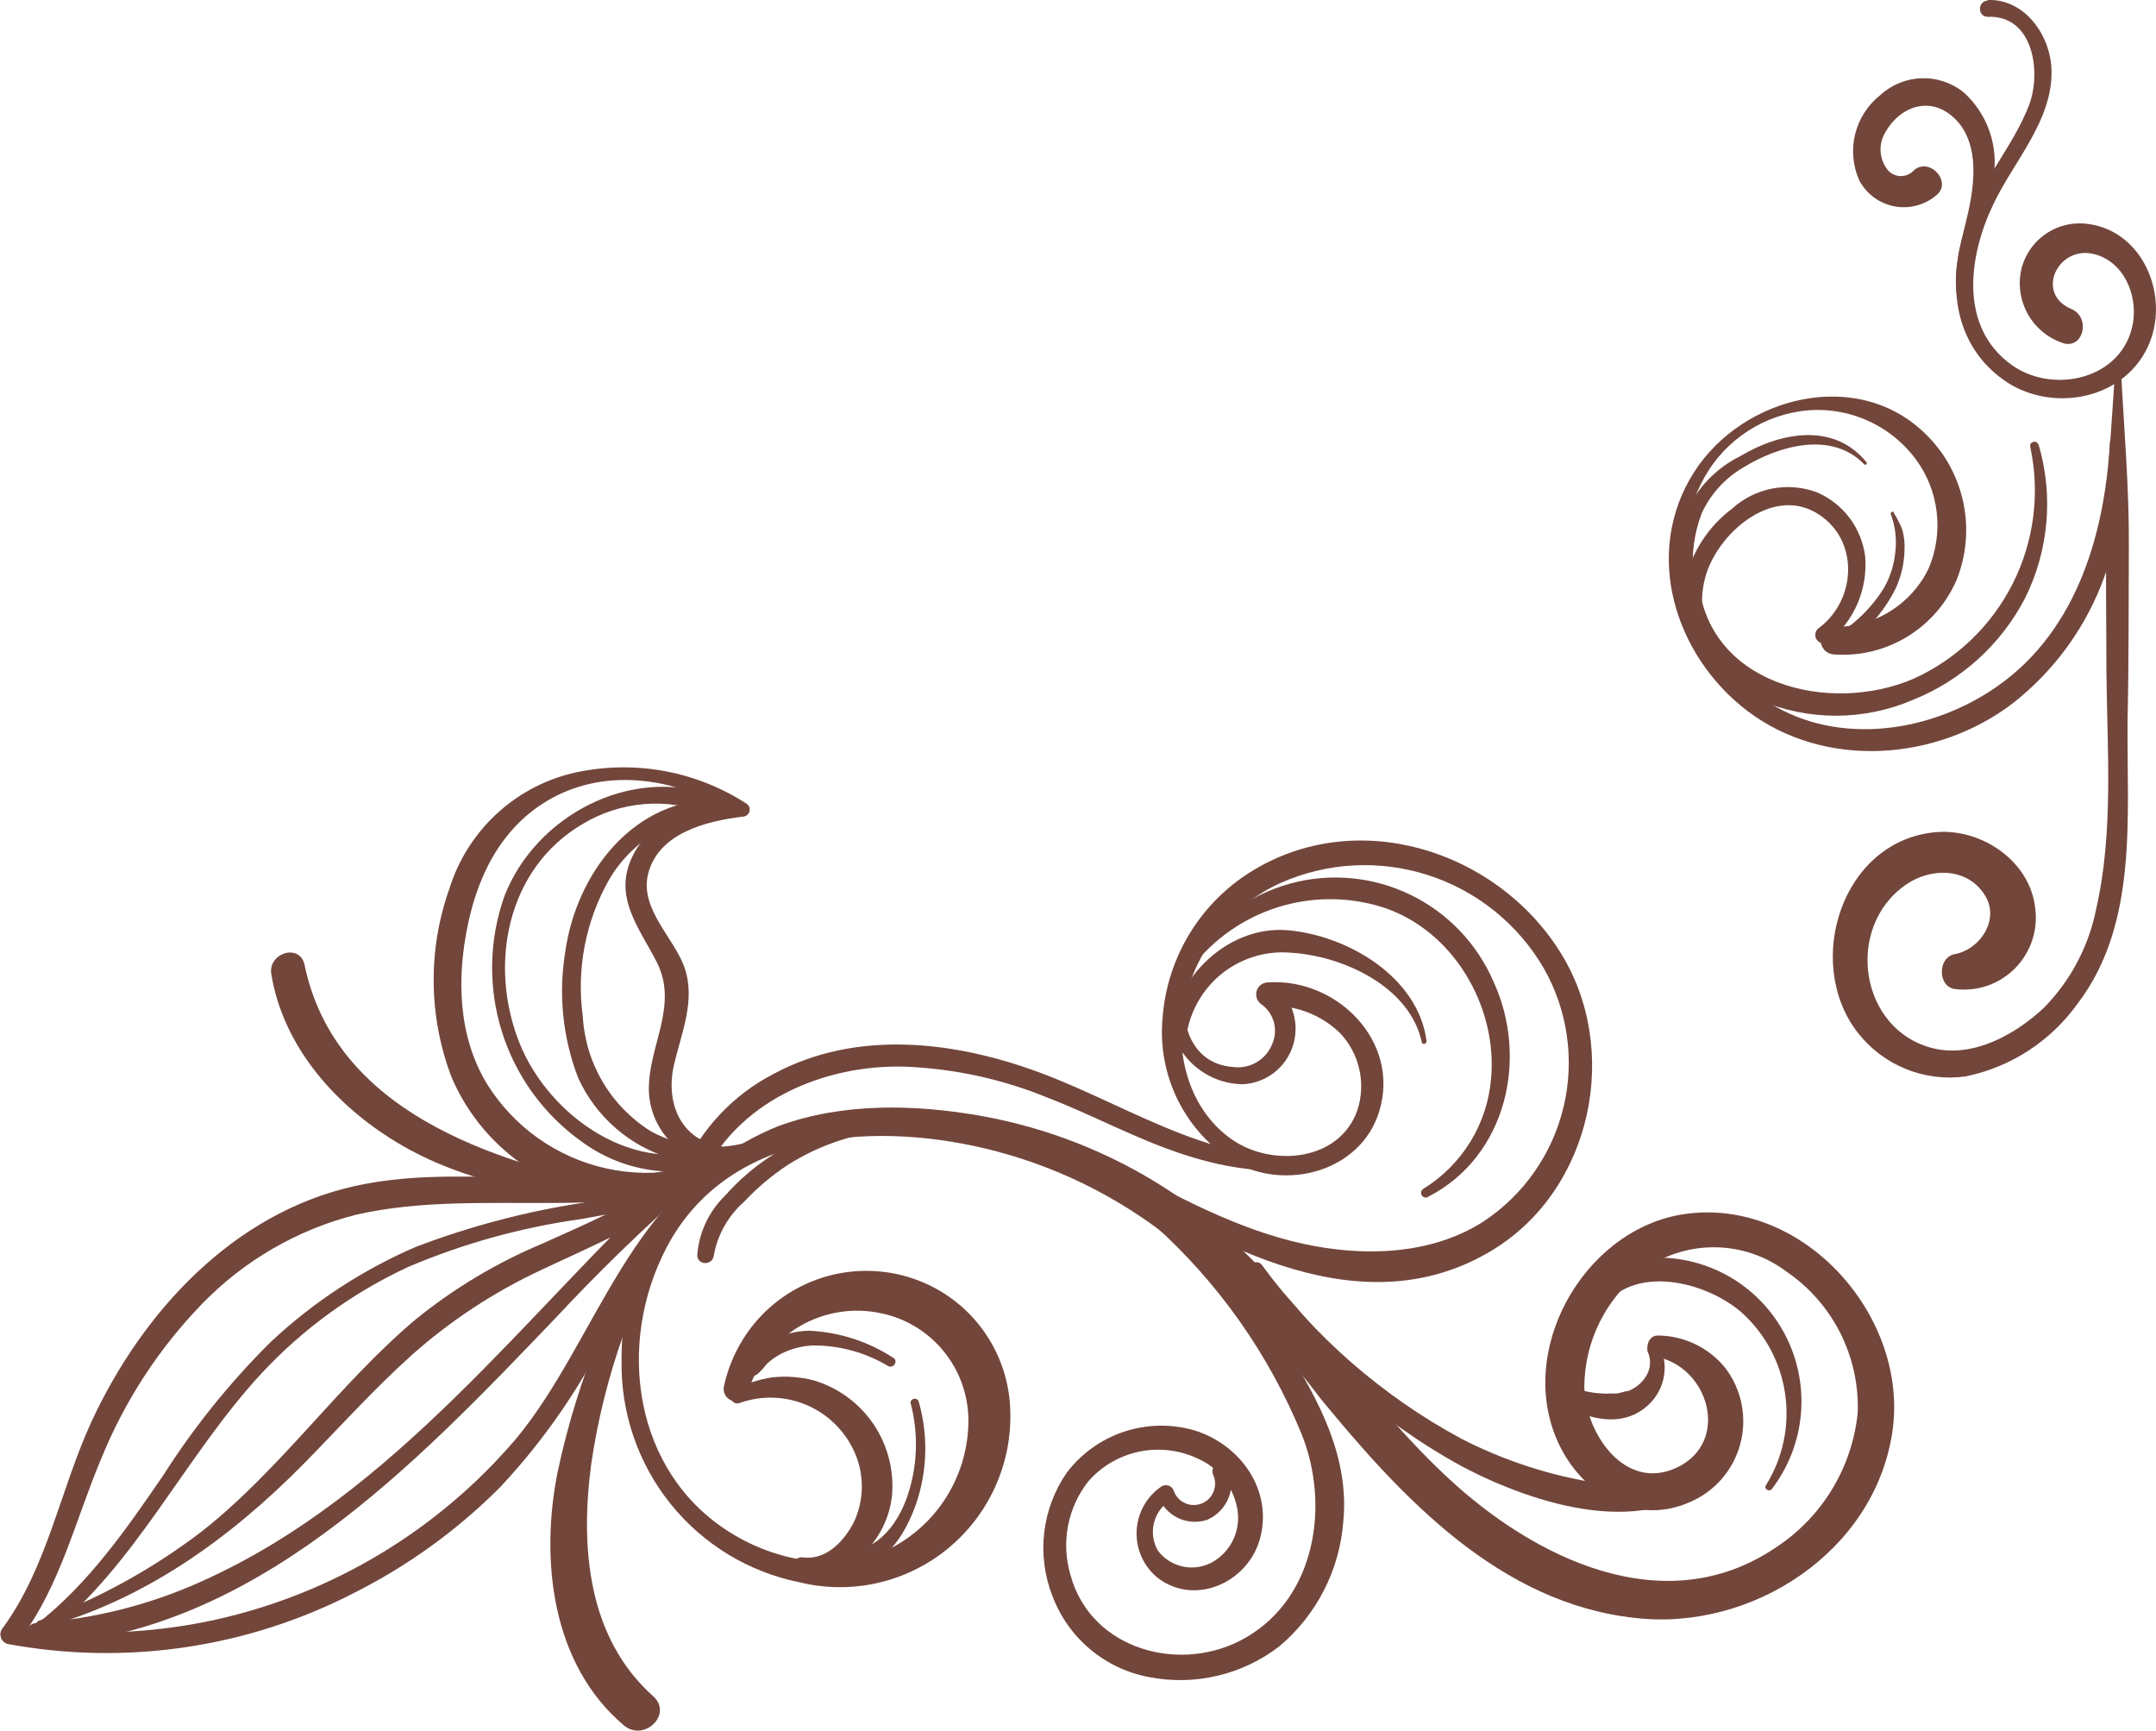 <svg width="76" height="61" viewBox="0 0 76 61" fill="none" xmlns="http://www.w3.org/2000/svg">
<g clip-path="url(#clip0_71_497)">
<path d="M58.316 47.811C60.224 48.115 61.036 50.823 59.103 51.731C57.283 52.582 55.889 50.534 55.848 48.904C55.848 48.103 56.034 47.314 56.391 46.597C56.748 45.881 57.266 45.258 57.905 44.778C58.642 44.242 59.531 43.956 60.441 43.963C61.351 43.969 62.236 44.267 62.965 44.814C63.774 45.363 64.43 46.11 64.871 46.985C65.312 47.86 65.523 48.833 65.484 49.812C65.383 50.774 65.069 51.7 64.563 52.523C64.058 53.346 63.374 54.045 62.564 54.568C58.656 57.183 54.074 54.924 51.015 52.066C47.538 48.822 45.147 44.525 41.126 41.91C39.135 40.623 36.908 39.746 34.575 39.331C32.246 38.918 29.69 38.861 27.438 39.692C25.788 40.346 24.375 41.488 23.388 42.967C22.401 44.446 21.885 46.191 21.91 47.971C21.882 49.801 22.493 51.583 23.638 53.007C24.783 54.432 26.39 55.41 28.179 55.77C29.078 55.991 30.015 56.001 30.919 55.799C31.822 55.597 32.667 55.188 33.387 54.604C34.106 54.02 34.682 53.278 35.068 52.434C35.455 51.59 35.642 50.668 35.614 49.74C35.592 48.764 35.289 47.816 34.742 47.01C34.194 46.203 33.426 45.573 32.529 45.196C31.58 44.796 30.535 44.692 29.526 44.895C28.518 45.098 27.593 45.6 26.872 46.336C26.189 47.039 25.718 47.922 25.515 48.884C25.497 48.991 25.519 49.1 25.578 49.192C25.636 49.283 25.726 49.35 25.83 49.379C25.934 49.408 26.045 49.397 26.142 49.348C26.238 49.3 26.314 49.217 26.353 49.116C26.635 48.13 27.282 47.289 28.161 46.764C29.04 46.24 30.085 46.072 31.084 46.294C31.978 46.485 32.775 46.988 33.333 47.714C33.892 48.439 34.175 49.34 34.133 50.256C34.1 51.122 33.847 51.966 33.397 52.707C32.947 53.447 32.315 54.059 31.562 54.485C29.711 55.465 27.448 55.089 25.731 54.011C22.327 51.886 21.71 47.372 23.499 43.968C25.715 39.749 31.053 39.496 35.156 40.589C37.52 41.219 39.719 42.358 41.599 43.927C43.415 45.552 45.072 47.349 46.546 49.291C49.426 52.804 52.876 56.513 57.638 57.028C61.751 57.503 66.081 54.702 66.708 50.462C67.294 46.449 63.659 42.297 59.545 42.771C56.033 43.158 53.508 47.31 54.83 50.622C55.586 52.52 57.535 53.825 59.535 52.959C59.974 52.778 60.365 52.499 60.679 52.143C60.992 51.786 61.22 51.362 61.344 50.903C61.468 50.444 61.484 49.963 61.393 49.496C61.301 49.03 61.103 48.591 60.815 48.213C60.527 47.858 60.164 47.572 59.753 47.375C59.341 47.178 58.891 47.075 58.435 47.073C58.028 47.073 57.92 47.744 58.337 47.811H58.316Z" fill="#73463B"/>
<path d="M58.1 47.687C58.148 47.808 58.17 47.938 58.163 48.068C58.157 48.197 58.123 48.324 58.064 48.44C57.931 48.69 57.717 48.888 57.458 49.002L57.36 49.044C57.432 49.013 57.303 49.044 57.288 49.044C57.192 49.075 57.094 49.099 56.995 49.116C57.056 49.116 56.902 49.116 56.907 49.116H56.758C56.666 49.124 56.573 49.124 56.481 49.116C56.096 49.101 55.718 49.016 55.365 48.863C55.278 48.831 55.182 48.835 55.099 48.873C55.015 48.912 54.95 48.983 54.917 49.069C54.885 49.156 54.889 49.252 54.928 49.337C54.966 49.421 55.036 49.486 55.123 49.518C55.987 50.034 57.144 50.307 57.992 49.616C58.31 49.368 58.535 49.02 58.63 48.627C58.725 48.235 58.685 47.822 58.517 47.455C58.485 47.4 58.432 47.359 58.37 47.343C58.309 47.327 58.243 47.335 58.188 47.367C58.134 47.401 58.094 47.453 58.078 47.515C58.062 47.576 58.07 47.642 58.1 47.697V47.687Z" fill="#73463B"/>
<path d="M26.076 49.451C26.872 49.167 27.747 49.206 28.516 49.559C29.284 49.913 29.884 50.553 30.189 51.344C30.327 51.71 30.392 52.1 30.378 52.492C30.365 52.883 30.275 53.268 30.112 53.624C29.773 54.31 29.125 55.006 28.302 54.893C27.947 54.846 27.788 55.378 28.148 55.445C29.886 55.765 31.31 54.305 31.449 52.649C31.51 51.769 31.271 50.893 30.77 50.167C30.269 49.442 29.536 48.909 28.693 48.657C28.215 48.531 27.718 48.494 27.227 48.548C26.753 48.617 26.294 48.767 25.87 48.992C25.613 49.111 25.798 49.559 26.06 49.451H26.076Z" fill="#73463B"/>
<path d="M26.934 40.146C22.276 41.745 21.052 47.269 18.193 50.71C15.445 53.935 11.725 56.175 7.595 57.09C5.253 57.606 2.836 57.678 0.468 57.302L0.679 57.818C2.134 55.909 2.658 53.552 3.584 51.375C4.403 49.371 5.595 47.541 7.096 45.985C8.589 44.436 10.484 43.337 12.567 42.812C14.84 42.297 17.195 42.42 19.524 42.4C21.998 42.4 24.543 42.142 26.682 40.785L26.276 40.27C24.636 41.549 22.543 42.008 20.548 42.395C18.541 42.702 16.573 43.221 14.675 43.942C12.779 44.756 11.039 45.896 9.533 47.31C8.106 48.726 6.84 50.297 5.759 51.994C4.443 53.913 3.106 55.847 1.25 57.281C1.218 57.301 1.19 57.327 1.169 57.358C1.147 57.389 1.133 57.424 1.126 57.461C1.119 57.498 1.12 57.536 1.129 57.573C1.138 57.609 1.154 57.644 1.177 57.673C1.2 57.703 1.229 57.728 1.262 57.746C1.295 57.764 1.331 57.775 1.368 57.777C1.406 57.78 1.443 57.775 1.479 57.763C1.514 57.75 1.546 57.73 1.573 57.704C4.803 55.192 6.5 51.323 9.251 48.373C10.711 46.814 12.457 45.551 14.393 44.654C16.335 43.829 18.377 43.264 20.465 42.972C22.661 42.591 24.857 42.116 26.698 40.791C27.042 40.543 26.739 39.991 26.358 40.213C22.162 42.647 17.005 40.785 12.475 41.812C8.207 42.776 5.034 46.232 3.245 50.065C2.119 52.489 1.676 55.254 0.062 57.431C0.035 57.477 0.018 57.529 0.015 57.583C0.011 57.637 0.02 57.691 0.04 57.741C0.06 57.791 0.092 57.835 0.132 57.871C0.173 57.907 0.221 57.932 0.273 57.946C4.448 58.72 8.761 58.078 12.531 56.12C14.419 55.164 16.143 53.913 17.637 52.412C19.223 50.718 20.541 48.79 21.545 46.697C22.836 44.221 24.265 41.508 27.047 40.507C27.279 40.424 27.181 40.053 26.945 40.135L26.934 40.146Z" fill="#73463B"/>
<path d="M1.44 57.395C5.039 56.435 8.078 54.253 10.695 51.607C11.955 50.323 13.164 48.977 14.506 47.77C15.873 46.553 17.41 45.542 19.067 44.768C20.918 43.891 22.862 43.112 24.435 41.766L23.921 41.25C18.532 46.269 13.997 52.654 7.106 55.739C5.27 56.57 3.301 57.066 1.291 57.204C0.776 57.24 0.776 58.014 1.291 57.993C8.922 57.653 14.619 51.638 19.561 46.48C21.095 44.833 22.712 43.265 24.404 41.781C24.764 41.477 24.255 40.992 23.89 41.265C22.44 42.395 20.753 43.096 19.093 43.844C17.492 44.518 15.994 45.416 14.645 46.511C11.935 48.796 9.909 51.778 7.117 53.975C5.364 55.316 3.419 56.382 1.347 57.137C1.317 57.152 1.293 57.177 1.279 57.208C1.266 57.239 1.263 57.273 1.272 57.306C1.281 57.338 1.302 57.366 1.329 57.386C1.357 57.405 1.391 57.413 1.424 57.41L1.44 57.395Z" fill="#73463B"/>
<path d="M26.42 40.264C25.68 40.747 24.851 41.076 23.982 41.233C23.113 41.391 22.222 41.373 21.361 41.181C20.499 40.989 19.684 40.626 18.963 40.115C18.243 39.603 17.631 38.953 17.164 38.201C16.136 36.504 16.095 34.436 16.506 32.527C16.917 30.619 17.848 28.953 19.591 28.06C21.7 26.992 24.163 27.544 26.076 28.772L26.199 28.323C24.723 28.323 23.047 28.7 22.317 30.139C21.586 31.578 22.512 32.672 23.145 33.899C23.936 35.447 22.857 36.844 22.872 38.413C22.884 39.076 23.141 39.711 23.591 40.197C24.042 40.682 24.656 40.984 25.314 41.043C25.289 40.832 25.258 40.62 25.232 40.409C22.419 41.502 19.381 39.377 18.326 36.798C17.205 34.028 17.853 30.608 20.553 29.035C21.206 28.644 21.94 28.408 22.698 28.343C23.456 28.279 24.219 28.389 24.929 28.664C25.314 28.819 25.5 28.174 25.104 28.029C22.203 26.998 18.882 28.762 17.786 31.573C17.235 33.115 17.201 34.796 17.691 36.36C18.18 37.923 19.165 39.284 20.496 40.233C21.192 40.748 22 41.088 22.853 41.227C23.706 41.365 24.58 41.297 25.402 41.028C25.669 40.93 25.746 40.46 25.402 40.404C23.977 40.166 23.458 38.856 23.756 37.546C24.019 36.396 24.543 35.245 24.116 34.064C23.731 33.033 22.574 32.047 22.836 30.846C23.18 29.36 24.893 28.942 26.199 28.782C26.25 28.779 26.299 28.759 26.339 28.726C26.379 28.693 26.407 28.648 26.42 28.598C26.433 28.548 26.431 28.495 26.412 28.447C26.393 28.398 26.36 28.357 26.317 28.328C25.413 27.743 24.401 27.346 23.34 27.163C22.28 26.98 21.194 27.013 20.147 27.261C19.14 27.51 18.215 28.016 17.46 28.729C16.706 29.442 16.147 30.338 15.838 31.331C15.079 33.475 15.105 35.821 15.91 37.948C16.291 38.85 16.854 39.665 17.561 40.34C18.268 41.017 19.106 41.54 20.023 41.879C21.138 42.249 22.328 42.332 23.484 42.12C24.639 41.908 25.723 41.408 26.636 40.667C26.862 40.486 26.636 40.089 26.399 40.264H26.42Z" fill="#73463B"/>
<path d="M25.361 28.179C22.353 28.112 20.316 30.758 19.925 33.554C19.679 35.05 19.837 36.586 20.383 38C20.693 38.676 21.143 39.278 21.703 39.765C22.263 40.252 22.921 40.613 23.632 40.825C24.343 41.036 25.09 41.093 25.825 40.991C26.559 40.889 27.264 40.631 27.891 40.233C28.215 40.017 27.922 39.496 27.577 39.718C26.889 40.154 26.098 40.399 25.285 40.427C24.471 40.455 23.665 40.266 22.949 39.878C22.252 39.445 21.67 38.85 21.251 38.143C20.832 37.436 20.589 36.639 20.543 35.818C20.317 34.157 20.642 32.468 21.468 31.011C21.868 30.323 22.438 29.751 23.122 29.348C23.807 28.945 24.583 28.726 25.376 28.71C25.432 28.694 25.481 28.66 25.516 28.614C25.551 28.567 25.57 28.511 25.57 28.452C25.57 28.394 25.551 28.337 25.516 28.291C25.481 28.244 25.432 28.21 25.376 28.195L25.361 28.179Z" fill="#73463B"/>
<path d="M23.52 42.498C21.677 45.364 20.369 48.541 19.658 51.876C19.036 54.97 19.437 58.658 21.993 60.815C22.707 61.413 23.736 60.417 23.021 59.783C20.712 57.72 20.45 54.532 20.841 51.602C21.298 48.482 22.368 45.484 23.988 42.782C24.173 42.477 23.7 42.199 23.51 42.503L23.52 42.498Z" fill="#73463B"/>
<path d="M21.808 41.858C17.319 40.94 11.801 39.145 10.737 34.013C10.577 33.239 9.441 33.579 9.564 34.337C9.97 36.808 11.698 38.815 13.76 40.125C16.151 41.647 18.964 42.111 21.73 42.415C22.044 42.446 22.116 41.899 21.808 41.858Z" fill="#73463B"/>
<path d="M31.639 39.362C30.106 39.398 28.611 39.847 27.31 40.662C26.658 41.067 26.069 41.566 25.561 42.142C24.989 42.696 24.639 43.441 24.579 44.236C24.579 44.618 25.14 44.608 25.165 44.236C25.299 43.508 25.674 42.847 26.23 42.359C26.691 41.866 27.209 41.43 27.772 41.059C28.93 40.323 30.256 39.897 31.624 39.821C31.679 39.813 31.729 39.785 31.765 39.743C31.801 39.701 31.821 39.647 31.821 39.591C31.821 39.536 31.801 39.482 31.765 39.44C31.729 39.398 31.679 39.37 31.624 39.362H31.639Z" fill="#73463B"/>
<path d="M38.977 41.43C42.895 43.937 48.084 46.841 52.639 44.045C56.131 41.9 57.154 36.989 54.995 33.554C52.727 29.943 47.796 28.396 44.068 30.743C43.189 31.295 42.452 32.047 41.916 32.937C41.38 33.828 41.06 34.832 40.982 35.87C40.887 36.87 41.073 37.876 41.519 38.775C41.966 39.674 42.654 40.43 43.507 40.956C45.327 41.987 47.965 41.301 48.618 39.176C49.379 36.695 47.107 34.456 44.685 34.627C44.595 34.63 44.509 34.662 44.439 34.718C44.368 34.775 44.318 34.852 44.294 34.938C44.271 35.025 44.276 35.117 44.308 35.202C44.34 35.285 44.398 35.357 44.474 35.406C44.681 35.556 44.832 35.773 44.902 36.02C44.971 36.266 44.957 36.53 44.859 36.767C44.757 37.045 44.563 37.28 44.31 37.433C44.057 37.586 43.759 37.648 43.466 37.608C41.702 37.484 41.409 35.4 42.036 34.09C42.05 34.056 42.057 34.02 42.057 33.983C42.057 33.947 42.05 33.911 42.036 33.877C42.022 33.843 42.001 33.812 41.975 33.787C41.949 33.761 41.919 33.74 41.885 33.727C41.851 33.713 41.815 33.706 41.778 33.706C41.742 33.706 41.706 33.713 41.672 33.727C41.639 33.742 41.608 33.762 41.582 33.788C41.556 33.814 41.536 33.845 41.522 33.879C41.303 34.358 41.194 34.881 41.203 35.409C41.212 35.936 41.339 36.455 41.574 36.927C41.803 37.312 42.127 37.633 42.513 37.858C42.9 38.084 43.338 38.207 43.785 38.217C44.19 38.203 44.58 38.062 44.902 37.816C45.224 37.569 45.462 37.228 45.582 36.84C45.702 36.452 45.699 36.036 45.574 35.649C45.448 35.263 45.206 34.925 44.88 34.683C44.808 34.941 44.741 35.199 44.669 35.462C45.14 35.433 45.612 35.503 46.055 35.667C46.498 35.831 46.902 36.087 47.24 36.416C47.577 36.773 47.81 37.213 47.917 37.692C48.024 38.17 48 38.669 47.847 39.135C47.209 40.95 44.824 41.136 43.43 40.166C41.887 39.099 41.373 37.041 41.769 35.287C41.969 34.376 42.379 33.525 42.966 32.801C43.552 32.078 44.3 31.502 45.148 31.119C46.787 30.393 48.634 30.296 50.34 30.845C52.046 31.395 53.492 32.553 54.403 34.1C55.257 35.583 55.513 37.337 55.12 39.003C54.726 40.669 53.711 42.12 52.285 43.06C50.423 44.247 48.053 44.298 45.955 43.844C43.579 43.328 41.409 42.127 39.27 40.976C39.24 40.959 39.208 40.947 39.173 40.942C39.139 40.937 39.104 40.939 39.071 40.948C39.038 40.957 39.006 40.972 38.978 40.992C38.951 41.013 38.928 41.039 38.91 41.069C38.893 41.099 38.881 41.132 38.876 41.166C38.871 41.2 38.873 41.235 38.882 41.269C38.891 41.303 38.906 41.334 38.926 41.362C38.947 41.389 38.973 41.413 39.003 41.43H38.977Z" fill="#73463B"/>
<path d="M46.901 40.657C43.219 41.373 39.98 39.047 36.689 37.819C33.665 36.69 30.189 36.272 27.253 37.861C25.834 38.598 24.709 39.799 24.065 41.265C23.885 41.693 24.507 42.07 24.697 41.631C25.921 38.831 29.027 37.505 31.932 37.598C33.645 37.669 35.333 38.037 36.92 38.686C38.509 39.3 40.005 40.12 41.63 40.662C43.348 41.234 45.204 41.513 46.963 40.94C47.001 40.929 47.033 40.904 47.052 40.869C47.072 40.834 47.076 40.793 47.066 40.755C47.055 40.716 47.029 40.684 46.994 40.664C46.959 40.645 46.919 40.64 46.88 40.651L46.901 40.657Z" fill="#73463B"/>
<path d="M32.097 49.446C32.382 50.521 32.347 51.656 31.994 52.711C31.691 53.603 31.094 54.475 30.117 54.666C29.737 54.738 29.896 55.326 30.277 55.249C31.351 55.027 31.958 53.965 32.297 52.995C32.694 51.828 32.722 50.568 32.38 49.384C32.364 49.353 32.339 49.328 32.307 49.313C32.276 49.299 32.24 49.296 32.206 49.305C32.173 49.314 32.143 49.335 32.123 49.364C32.103 49.392 32.094 49.427 32.097 49.462V49.446Z" fill="#73463B"/>
<path d="M31.485 47.857C30.592 47.276 29.561 46.947 28.497 46.903C28.053 46.918 27.617 47.027 27.217 47.223C26.787 47.406 26.439 47.742 26.24 48.167C26.153 48.445 26.502 48.595 26.698 48.435C26.893 48.275 26.945 48.151 27.083 48.027C27.223 47.904 27.377 47.799 27.541 47.713C27.884 47.542 28.259 47.444 28.641 47.424C29.581 47.415 30.504 47.667 31.31 48.151C31.506 48.249 31.675 47.96 31.485 47.857Z" fill="#73463B"/>
<path d="M50.362 42.173C53.113 40.749 53.889 37.288 52.645 34.596C52.066 33.258 51.028 32.173 49.719 31.538C48.41 30.903 46.918 30.759 45.513 31.134C43.951 31.556 42.616 32.572 41.79 33.966C41.702 34.111 41.918 34.224 42.011 34.095C42.783 33.094 43.843 32.355 45.048 31.976C46.252 31.598 47.543 31.6 48.747 31.98C51.22 32.785 52.789 35.462 52.562 38.01C52.497 38.801 52.247 39.565 51.832 40.241C51.418 40.916 50.85 41.485 50.176 41.9C50.157 41.91 50.141 41.925 50.128 41.942C50.114 41.959 50.105 41.979 50.099 42C50.093 42.021 50.092 42.043 50.094 42.065C50.097 42.087 50.104 42.108 50.115 42.127C50.126 42.145 50.14 42.162 50.157 42.175C50.174 42.189 50.194 42.199 50.215 42.204C50.258 42.216 50.303 42.21 50.341 42.188L50.362 42.173Z" fill="#73463B"/>
<path d="M50.29 36.716C50.007 34.441 47.518 32.981 45.415 32.79C43.194 32.589 41.183 34.663 41.224 36.85C41.224 36.925 41.254 36.997 41.307 37.05C41.36 37.104 41.432 37.133 41.507 37.133C41.582 37.133 41.654 37.104 41.707 37.05C41.76 36.997 41.79 36.925 41.79 36.85C41.81 36.388 41.922 35.935 42.121 35.518C42.32 35.101 42.6 34.729 42.946 34.423C43.292 34.118 43.696 33.886 44.133 33.741C44.571 33.596 45.033 33.541 45.492 33.58C47.338 33.688 49.698 34.771 50.12 36.736C50.12 36.819 50.279 36.803 50.269 36.736L50.29 36.716Z" fill="#73463B"/>
<path d="M44.011 44.943C45.978 47.751 48.565 50.065 51.57 51.705C54.059 53.01 58.219 54.382 60.481 51.932C60.8 51.587 60.291 51.071 59.967 51.416C58.913 52.494 57.303 52.448 55.92 52.206C54.382 51.927 52.893 51.421 51.503 50.705C48.737 49.212 46.338 47.121 44.479 44.582C44.273 44.319 43.816 44.669 44.011 44.943Z" fill="#73463B"/>
<path d="M62.466 52.474C63.067 51.683 63.424 50.733 63.491 49.741C63.558 48.749 63.333 47.759 62.843 46.894C62.354 46.03 61.622 45.328 60.739 44.878C59.855 44.427 58.859 44.247 57.874 44.36C57.371 44.415 56.892 44.605 56.488 44.91C56.084 45.215 55.768 45.624 55.576 46.093C55.426 46.506 56.09 46.779 56.29 46.392C57.319 44.489 60.013 45.092 61.366 46.237C62.212 46.986 62.765 48.011 62.927 49.131C63.089 50.25 62.849 51.391 62.25 52.35C62.168 52.489 62.373 52.597 62.466 52.479V52.474Z" fill="#73463B"/>
<path d="M40.7 43.194C42.957 45.224 44.728 47.738 45.883 50.55C46.88 53.031 46.397 56.296 43.908 57.725C41.666 59.02 38.463 58.179 37.738 55.522C37.569 54.96 37.538 54.366 37.647 53.789C37.756 53.213 38.003 52.671 38.365 52.211C38.834 51.678 39.462 51.312 40.155 51.167C40.848 51.022 41.57 51.106 42.211 51.406C42.565 51.559 42.877 51.795 43.12 52.095C43.362 52.395 43.529 52.75 43.605 53.129C43.681 53.489 43.645 53.864 43.502 54.203C43.358 54.541 43.114 54.827 42.803 55.022C42.487 55.219 42.11 55.291 41.745 55.226C41.379 55.16 41.051 54.961 40.823 54.666C40.649 54.373 40.596 54.023 40.675 53.691C40.754 53.359 40.958 53.07 41.245 52.886L40.818 52.716C40.938 53.056 41.186 53.336 41.509 53.496C41.831 53.656 42.203 53.683 42.546 53.572C42.876 53.433 43.141 53.172 43.287 52.844C43.433 52.515 43.449 52.143 43.332 51.803C43.209 51.442 42.623 51.602 42.756 51.963C42.801 52.055 42.827 52.155 42.832 52.257C42.837 52.359 42.822 52.461 42.786 52.556C42.751 52.652 42.696 52.739 42.626 52.813C42.556 52.887 42.472 52.946 42.378 52.987C42.285 53.027 42.184 53.048 42.082 53.048C41.98 53.048 41.88 53.027 41.786 52.987C41.693 52.946 41.608 52.888 41.538 52.813C41.468 52.74 41.414 52.652 41.378 52.556C41.366 52.514 41.343 52.475 41.314 52.442C41.284 52.41 41.247 52.384 41.206 52.368C41.165 52.351 41.121 52.345 41.077 52.348C41.033 52.351 40.99 52.364 40.952 52.386C40.688 52.564 40.469 52.802 40.315 53.08C40.161 53.359 40.076 53.671 40.066 53.99C40.056 54.308 40.121 54.625 40.258 54.913C40.394 55.201 40.596 55.452 40.849 55.646C42.191 56.616 44.011 55.739 44.417 54.228C44.88 52.51 43.703 50.895 42.083 50.411C41.274 50.18 40.415 50.199 39.617 50.465C38.819 50.731 38.12 51.231 37.609 51.901C37.174 52.527 36.9 53.251 36.81 54.008C36.721 54.766 36.818 55.534 37.095 56.244C37.368 56.977 37.826 57.626 38.423 58.128C39.021 58.631 39.738 58.97 40.504 59.112C41.302 59.269 42.125 59.253 42.916 59.066C43.708 58.88 44.451 58.526 45.096 58.029C45.748 57.482 46.284 56.81 46.671 56.051C47.059 55.293 47.291 54.464 47.353 53.614C47.569 51.375 46.5 49.369 45.348 47.538C44.196 45.706 42.839 43.963 40.977 42.895C40.782 42.787 40.556 43.055 40.736 43.215L40.7 43.194Z" fill="#73463B"/>
<path d="M74.766 13.03C74.869 15.093 75.054 17.156 75.043 19.219C75.033 21.282 75.043 23.346 74.997 25.409C74.966 28.731 75.388 32.553 73.244 35.364C72.295 36.698 70.876 37.62 69.274 37.943C68.563 38.039 67.839 37.947 67.174 37.676C66.509 37.404 65.927 36.963 65.484 36.396C63.561 33.91 64.939 29.592 68.271 29.329C69.871 29.205 71.562 30.361 71.742 32.006C71.794 32.393 71.756 32.786 71.632 33.155C71.507 33.524 71.3 33.86 71.025 34.136C70.751 34.411 70.417 34.62 70.049 34.746C69.681 34.871 69.289 34.91 68.904 34.859C68.292 34.771 68.307 33.739 68.904 33.631C69.788 33.471 70.483 32.44 69.994 31.599C69.397 30.567 68.066 30.567 67.186 31.181C65.006 32.687 65.541 36.339 68.179 36.958C69.588 37.283 71.074 36.442 72.061 35.509C72.99 34.56 73.624 33.361 73.887 32.058C74.514 29.345 74.277 26.384 74.252 23.63C74.252 21.912 74.221 20.194 74.252 18.471C74.277 16.661 74.452 14.861 74.555 13.06C74.555 13.032 74.566 13.004 74.587 12.984C74.607 12.964 74.634 12.952 74.663 12.952C74.692 12.952 74.719 12.964 74.739 12.984C74.76 13.004 74.771 13.032 74.771 13.06L74.766 13.03Z" fill="#73463B"/>
<path d="M74.678 15.536C74.923 17.271 74.707 19.04 74.052 20.665C73.398 22.29 72.328 23.712 70.95 24.79C68.287 26.822 64.348 27.137 61.602 25.063C59.031 23.113 57.9 19.492 59.715 16.645C61.427 13.958 65.531 12.905 67.942 15.361C68.59 16.014 69.032 16.844 69.215 17.747C69.398 18.65 69.313 19.587 68.971 20.442C68.609 21.276 67.999 21.976 67.223 22.447C66.447 22.917 65.545 23.134 64.641 23.067C64.029 23.015 64.009 22.072 64.641 22.092C65.331 22.106 66.01 21.922 66.6 21.564C67.19 21.205 67.666 20.685 67.973 20.065C68.248 19.433 68.35 18.738 68.27 18.053C68.19 17.368 67.929 16.716 67.516 16.166C67.051 15.549 66.43 15.069 65.717 14.775C65.004 14.481 64.226 14.384 63.464 14.494C62.713 14.605 62.001 14.898 61.389 15.347C60.777 15.796 60.283 16.389 59.952 17.073C58.594 19.73 59.802 23.021 62.173 24.645C64.543 26.27 67.773 25.899 70.143 24.367C73.131 22.448 74.185 18.946 74.375 15.598C74.375 15.433 74.648 15.376 74.678 15.557V15.536Z" fill="#73463B"/>
<path d="M64.127 22.128C65.49 21.096 65.536 18.915 63.973 18.048C62.409 17.181 60.533 18.822 60.116 20.333C59.983 20.813 59.96 21.316 60.049 21.806C60.138 22.296 60.337 22.759 60.63 23.16C60.831 23.428 60.383 23.774 60.173 23.516C59.824 23.105 59.573 22.621 59.439 22.099C59.304 21.577 59.29 21.032 59.396 20.503C59.626 19.471 60.217 18.556 61.062 17.924C61.46 17.565 61.948 17.321 62.474 17.22C62.999 17.119 63.543 17.165 64.045 17.352C64.499 17.546 64.895 17.855 65.193 18.25C65.492 18.644 65.682 19.11 65.747 19.601C65.796 20.165 65.707 20.733 65.487 21.255C65.266 21.777 64.921 22.236 64.482 22.592C64.452 22.621 64.416 22.642 64.378 22.656C64.339 22.669 64.298 22.675 64.257 22.672C64.216 22.668 64.177 22.656 64.14 22.637C64.104 22.617 64.073 22.59 64.048 22.557C64.023 22.525 64.005 22.487 63.996 22.447C63.986 22.407 63.985 22.366 63.992 22.325C64 22.285 64.016 22.246 64.039 22.212C64.062 22.178 64.092 22.15 64.127 22.128Z" fill="#73463B"/>
<path d="M66.744 18.053C66.867 18.25 66.972 18.457 67.058 18.672C67.122 18.902 67.148 19.141 67.135 19.379C67.127 19.852 67.02 20.317 66.821 20.746C66.392 21.603 65.74 22.328 64.934 22.845C64.672 23.026 64.42 22.587 64.682 22.412C65.399 21.992 65.999 21.4 66.431 20.689C66.64 20.308 66.769 19.889 66.811 19.456C66.866 19.001 66.809 18.539 66.647 18.11C66.641 18.053 66.744 17.997 66.744 18.053Z" fill="#73463B"/>
<path d="M65.716 16.367C64.559 15.165 62.672 15.722 61.448 16.48C60.808 16.853 60.298 17.415 59.987 18.09C59.716 18.799 59.616 19.562 59.694 20.318C59.694 20.607 59.283 20.597 59.252 20.318C59.14 19.478 59.241 18.623 59.545 17.832C59.947 17.072 60.577 16.459 61.345 16.078C62.739 15.242 64.631 14.866 65.793 16.29C65.834 16.341 65.767 16.413 65.721 16.367H65.716Z" fill="#73463B"/>
<path d="M71.856 15.65C72.395 17.464 72.222 19.417 71.372 21.107C70.522 22.73 69.121 23.994 67.423 24.672C66.567 25.038 65.646 25.227 64.716 25.227C63.785 25.227 62.864 25.038 62.008 24.672C61.166 24.321 60.453 23.717 59.967 22.943C59.482 22.169 59.248 21.262 59.298 20.349C59.308 20.281 59.341 20.219 59.393 20.174C59.444 20.128 59.51 20.104 59.579 20.104C59.647 20.104 59.713 20.128 59.765 20.174C59.816 20.219 59.85 20.281 59.859 20.349C60.111 24.14 64.487 25.203 67.454 23.924C68.969 23.239 70.203 22.053 70.952 20.566C71.701 19.078 71.918 17.377 71.567 15.748C71.526 15.568 71.799 15.49 71.845 15.671L71.856 15.65Z" fill="#73463B"/>
<path d="M70.061 1.59637e-05C71.372 -0.052 72.298 1.253 72.318 2.502C72.349 4.266 70.966 5.71 70.261 7.211C69.392 9.022 69.048 11.513 70.899 12.854C72.375 13.922 74.848 13.37 75.188 11.384C75.357 10.378 74.853 9.197 73.789 8.949C72.534 8.661 71.732 10.347 73.012 10.889C73.727 11.188 73.434 12.364 72.683 12.08C72.184 11.906 71.763 11.557 71.497 11.099C71.231 10.64 71.138 10.101 71.233 9.579C71.333 9.077 71.61 8.628 72.014 8.315C72.417 8.003 72.92 7.847 73.429 7.876C75.542 8.016 76.555 10.492 75.692 12.266C74.771 14.159 72.205 14.551 70.591 13.365C68.672 11.967 68.631 9.512 69.475 7.49C70.03 6.154 71.017 5.04 71.531 3.688C71.963 2.533 71.675 0.526 70.071 0.593C69.701 0.593 69.706 0.036 70.071 0.021L70.061 1.59637e-05Z" fill="#73463B"/>
<path d="M68.976 10.363C68.822 9.259 69.279 8.129 69.464 7.061C69.65 5.994 69.65 4.797 68.801 4.085C67.953 3.373 66.929 3.801 66.451 4.678C66.339 4.868 66.283 5.086 66.291 5.306C66.298 5.526 66.368 5.74 66.492 5.921C66.54 5.998 66.605 6.062 66.681 6.111C66.757 6.159 66.843 6.19 66.932 6.202C67.022 6.213 67.112 6.204 67.198 6.176C67.284 6.149 67.362 6.102 67.428 6.04C67.968 5.483 68.842 6.391 68.266 6.876C68.064 7.049 67.826 7.175 67.568 7.244C67.311 7.312 67.042 7.322 66.78 7.273C66.519 7.223 66.272 7.116 66.057 6.958C65.843 6.8 65.666 6.595 65.541 6.36C65.312 5.846 65.261 5.271 65.396 4.725C65.531 4.179 65.845 3.694 66.287 3.347C66.687 2.981 67.206 2.772 67.748 2.758C68.29 2.743 68.819 2.925 69.238 3.27C69.648 3.646 69.958 4.119 70.138 4.647C70.317 5.174 70.362 5.738 70.266 6.288C70.18 6.955 70.034 7.612 69.829 8.253C69.624 8.949 69.521 9.697 69.264 10.378C69.218 10.492 69.007 10.533 68.986 10.378L68.976 10.363Z" fill="#73463B"/>
</g>
<defs>
<clipPath id="clip0_71_497">
<rect width="76" height="61" fill="white" transform="matrix(-1 0 0 1 76 0)"/>
</clipPath>
</defs>
</svg>
